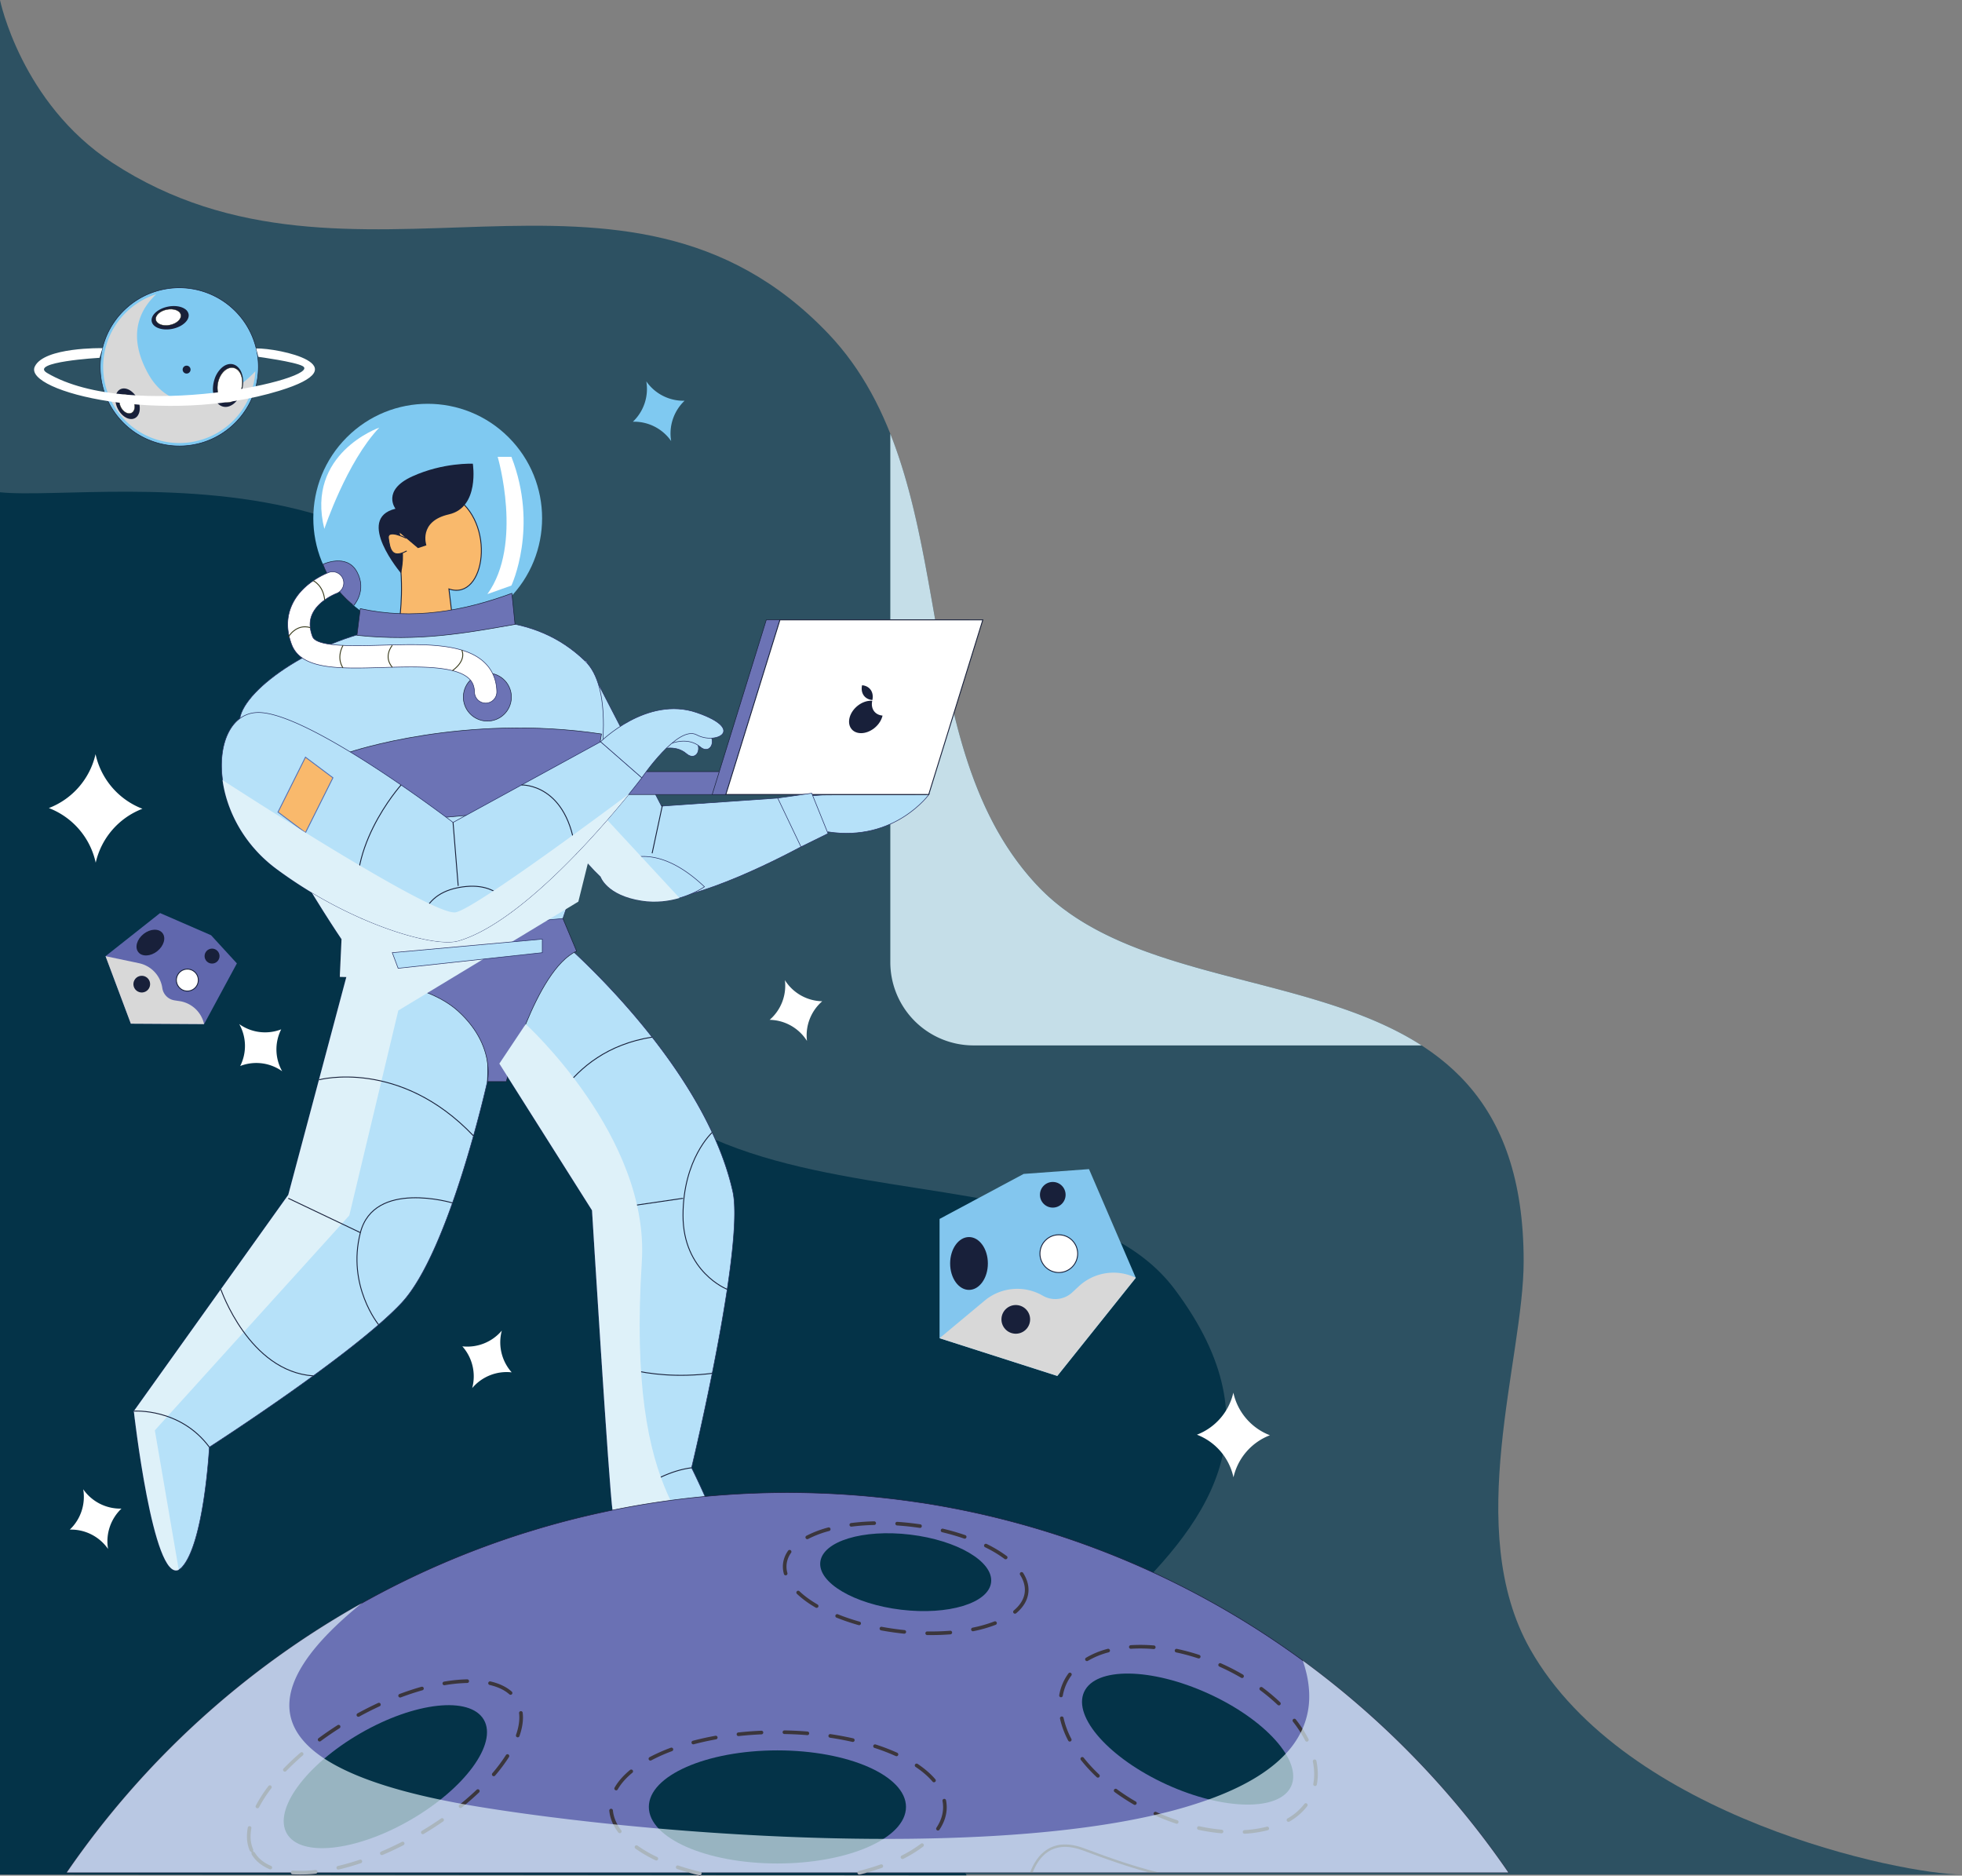 <svg xmlns="http://www.w3.org/2000/svg" viewBox="0 0 3510.03 3354.91"><rect x="0" y="0" width="3510.03" height="3354.91" fill="#808080" stroke="none"/><defs><style>.cls-1{isolation:isolate;}.cls-2{fill:#2d5162;}.cls-3{fill:#043348;}.cls-4{fill:#c5dee8;}.cls-19,.cls-21,.cls-24,.cls-4,.cls-9{mix-blend-mode:multiply;}.cls-5{fill:#b6e1f9;}.cls-11,.cls-5{stroke:#262e62;}.cls-11,.cls-12,.cls-13,.cls-14,.cls-15,.cls-17,.cls-23,.cls-26,.cls-5,.cls-7,.cls-8{stroke-miterlimit:10;}.cls-23,.cls-6{fill:#7fc9f1;}.cls-7{fill:#6c73b5;}.cls-13,.cls-14,.cls-23,.cls-7,.cls-8{stroke:#18203a;}.cls-15,.cls-8{fill:#f9b96c;}.cls-12,.cls-13,.cls-14,.cls-15,.cls-8{stroke-width:1.62px;}.cls-9{fill:#def1f9;}.cls-10,.cls-13,.cls-26{fill:#fff;}.cls-11,.cls-12,.cls-14{fill:none;}.cls-12,.cls-26{stroke:#383a1a;}.cls-15{stroke:#5271b6;}.cls-16{fill:#18203a;}.cls-17{fill:#6a71b4;stroke:#1b1d3d;}.cls-18{fill:#3b363c;}.cls-19{opacity:0.68;}.cls-20{fill:#83c6ee;}.cls-21,.cls-25{fill:#d8d8d8;}.cls-22{fill:#6067ad;}.cls-26{stroke-width:0.59px;}</style></defs><g class="cls-1"><g id="Layer_1" data-name="Layer 1"><path class="cls-2" d="M0,0S37.59,184.21,201.06,291.14C630,571.7,1115.28,213.36,1481.33,596.29c247.75,259.18,130,728.85,375.09,988.33,249.74,264.37,869.41,81.23,869.41,671.35,0,175.5-109.5,479.54,11.56,693.75,170.91,302.43,667.38,403.14,772.64,403.22L0,3353Z"/><path class="cls-3" d="M0,880.52C189,900,969,742.71,981.63,1531.86s874.79,447.22,1119.95,774.35c379.75,506.72-544.61,681.05-372.5,1048.2L0,3353Z"/><path class="cls-4" d="M2543.26,1869.93h-801.6a148.89,148.89,0,0,1-148.88-148.88V775.77c103.52,261,68.06,601.8,263.63,808.85C2019.47,1757.22,2340.23,1739.08,2543.26,1869.93Z"/><path class="cls-5" d="M1237.26,2625.39s101.31,202.63,64.47,218a12.86,12.86,0,0,1-2.82.83c-41.63,8.91-196.89-106.07-202.88-142-6.14-36.84-36.84-537.27-36.84-537.27L893.34,1902.5l-3-4.72c6.14-181.14,110.52-218,110.52-218s257.89,218,310.08,451.3C1332.77,2228.7,1237.26,2625.39,1237.26,2625.39Z"/><circle class="cls-6" cx="765.17" cy="926.92" r="204.65" transform="translate(-431.32 812.54) rotate(-45)"/><path class="cls-5" d="M871.92,1934.62s-67.55,303.94-153.51,396-343.85,257.89-343.85,257.89-9.22,171.93-49.13,214.91a19.28,19.28,0,0,1-5.65,4.39c-45.92,22.72-80.31-283.77-80.31-283.77l276.31-386.84,103.89-389.59,6.64-24.87c49.06-34.33,145.12-17.75,195.87,18.51,12.8,9.12,22.69,19.5,28.24,30.61,18.15,36.29,21.74,95.08,22.05,131.16C872.65,1921.94,871.92,1934.62,871.92,1934.62Z"/><path class="cls-7" d="M1031.56,1701.29c-73.68,33.77-125.87,233.33-125.87,233.33H871.92s2.94-12.44.55-31.56c-3-24.47-14.86-59.87-52.75-94.32-15.22-13.84-34.32-24.56-54.8-32.82-54.71-22.23-119.21-27.17-145.25-28.27-7.49-.31-11.79-.31-11.79-.31L611,1679.8c137.09-53.33,318.28-43.66,376.89-38.72,12.25,1.05,19.16,1.87,19.16,1.87Z"/><path class="cls-5" d="M1662.47,1420.37s-61.4,86-181.14,67.54c0,0-134.41,79.7-244.87,110.87-7.61,2.18-15.1,4.08-22.41,5.71-35.43,8-67,9.57-88.85.09-16.06-7-33.25-19.9-50.66-36.51-14.7-14-29.59-30.7-44.14-48.6-66.9-82.43-126.25-191.2-126.25-191.2l144.3-147.37,135.08,261,288.38-19.95Z"/><path class="cls-7" d="M577.81,1009.36s42.35-20.34,60.78,13.43-5.71,60.26-5.71,60.26S593.79,1054.25,577.81,1009.36Z"/><path class="cls-8" d="M715,1106.3s10.07-68-5-135.91,60.66-106.29,100.67-83.06c78,45.3,57.89,188.77-7.55,166.12l6.72,55.66Z"/><path class="cls-5" d="M1059.19,1456.84c-15.75,73.13-36.5,139.26-46.45,169.2-3.56,10.81-5.74,16.91-5.74,16.91l-26.28,2.46L611,1679.8s-52.68-77.49-101.52-166.68c-45.87-83.82-88.36-178-80.5-227.8,8.62-54.74,139.53-144.85,272.84-163.8s253-28.12,345.14,60.92C1094.56,1228.49,1082.22,1350.16,1059.19,1456.84Z"/><path class="cls-5" d="M1260.29,1586.16a144.64,144.64,0,0,1-23.83,12.62,176.53,176.53,0,0,1-20.81,7.43c-18.64,5.4-41.88,8.78-67.42,4.88-62.94-9.58-73.69-43-73.69-43s25.73-34.41,72.3-36.13C1176.59,1530.83,1214.82,1543.08,1260.29,1586.16Z"/><circle class="cls-7" cx="871.92" cy="1246.91" r="42.98" transform="translate(-541.96 1809.02) rotate(-76.72)"/><path class="cls-7" d="M644.53,1088.65c94.5,20.64,184,4.61,271.25-27.46l5.62,55.61c-86.19,15.2-171.55,31.29-282.81,19.58Z"/><path class="cls-9" d="M1215.65,1606.21c-18.64,5.4-41.88,8.78-67.42,4.88-62.94-9.58-73.69-43-73.69-43-14.7-14-29.59-30.7-44.14-48.6l-34.08-150,150.52,162.44,67.21,72.55Z"/><path class="cls-7" d="M626.61,1345s203.86-69,449.47-32.11l-21.49,125.87L677,1472.56Z"/><path class="cls-10" d="M868.84,1257.65a19.94,19.94,0,0,1-19.94-19.45c-.27-10.55-3.39-18.31-9.84-24.41-24.94-23.63-93.47-21.62-153.92-19.86-78.54,2.31-146.38,4.28-163.48-41.33-9.55-25.45-9.23-49.46,1-71.35,18.75-40.3,64.86-57.06,66.81-57.75a20,20,0,0,1,13.42,37.59c-.71.26-32.65,12.25-44.12,37.16-5.5,11.94-5.4,25.14.3,40.34,7.08,18.89,75.2,16.91,124.94,15.45,71.56-2.09,145.56-4.25,182.54,30.77,14.26,13.51,21.75,31.13,22.28,52.39a20,20,0,0,1-19.45,20.45Z"/><path class="cls-11" d="M868.84,1257.65a19.94,19.94,0,0,1-19.94-19.45c-.27-10.55-3.39-18.31-9.84-24.41-24.94-23.63-93.47-21.62-153.92-19.86-78.54,2.31-146.38,4.28-163.48-41.33-9.55-25.45-9.23-49.46,1-71.35,18.75-40.3,64.86-57.06,66.81-57.75a20,20,0,0,1,13.42,37.59c-.71.26-32.65,12.25-44.12,37.16-5.5,11.94-5.4,25.14.3,40.34,7.08,18.89,75.2,16.91,124.94,15.45,71.56-2.09,145.56-4.25,182.54,30.77,14.26,13.51,21.75,31.13,22.28,52.39a20,20,0,0,1-19.45,20.45Z"/><path class="cls-12" d="M560.5,1038.75s17.84,8,20.33,34.4"/><path class="cls-12" d="M515.78,1139.45s14-24.46,39.24-16.83"/><path class="cls-12" d="M613.62,1194.45s-12.69-15.88,0-40"/><path class="cls-12" d="M701.77,1154.41s-16.65,19.4,0,39.06"/><path class="cls-12" d="M826.07,1162.87s10,16.93-16.58,36.67"/><path class="cls-5" d="M1177.52,1341.74s29.15-11.94,50.64,6.48,39.92-24.56-12.28-46S1177.52,1341.74,1177.52,1341.74Z"/><path class="cls-5" d="M1202,1329.46s29.16-11.94,50.65,6.48,39.91-24.56-12.28-46S1202,1329.46,1202,1329.46Z"/><rect class="cls-7" x="1102.71" y="1380.19" width="554.07" height="40.94" transform="translate(2759.5 2801.33) rotate(180)"/><polygon class="cls-7" points="1274.1 1421.14 1637.08 1421.14 1733.88 1108.75 1370.9 1108.75 1274.1 1421.14"/><path class="cls-9" d="M1076.08,1446l-41.42,166.77L1012.74,1626l-24.9,15-7.12,4.33-158.54,95.88-57.26,34.63-52.37,31.65-87.63,366.52L277,2558.44l42.79,249.41c-45.92,22.72-80.31-283.77-80.31-283.77l276.31-386.84,103.89-389.59c-7.49-.31-11.79-.31-11.79-.31L611,1679.8s-52.68-77.49-101.52-166.68L858.13,1586l201.06-129.19Z"/><polygon class="cls-13" points="1298.51 1421.14 1661.49 1421.14 1758.28 1108.75 1395.3 1108.75 1298.51 1421.14"/><path class="cls-5" d="M1148.23,1391.2s-8.23,10.9-22.51,28.53c-21.06,25.91-55.2,66.37-95.48,108.1-35.27,36.56-75.31,74.08-115.34,103.61-32.55,24-65.09,42.74-95.18,51.43-13.54,3.9-37.36,2.42-67.72-4.46-29.66-6.69-65.55-18.51-104.23-35.46a792.74,792.74,0,0,1-153.48-89c-58.55-43.56-88.7-104.6-96.09-158.54-9.37-67.67,17.16-124.16,68.46-120.84,57.26,3.68,170.08,74,250.89,129.53,53.51,36.75,93,67,93,67l122.5-67h0l141.5-77.34Z"/><path class="cls-5" d="M1074.54,1326.73s82.9-82.89,171.93-52.19,33.77,58.33,0,39.91-98.24,76.75-98.24,76.75Z"/><path class="cls-14" d="M717.53,1404.08S607.8,1526.29,647.75,1643"/><path class="cls-14" d="M752,1678.42s-12.1-75.38,67.72-90.73,95.18,43.75,95.18,43.75"/><line class="cls-14" x1="810.51" y1="1471.03" x2="819.72" y2="1584.62"/><path class="cls-14" d="M933,1404.08s83.66-3.66,97.25,123.75"/><polygon class="cls-15" points="497.36 1452.61 546.48 1354.36 595.6 1391.2 546.48 1489.45 497.36 1452.61"/><path class="cls-16" d="M717.46,1025.39s-83-97.79-10-115.41c0,0-25.17-32.72,30.2-57.89s108.23-22.65,108.23-22.65,12.58,78-42.79,90.61-40.27,55.37-40.27,55.37l-15.1,5L715,952.77C722.94,983,722,1005.73,717.46,1025.39Z"/><path class="cls-8" d="M726.86,962.81s-34.52-17.59-32,0,5,37.75,32.72,22.65"/><path class="cls-10" d="M890.34,817.09s46,156.58-18.42,245.61l43-15.35S964,943,914.9,817.09Z"/><path class="cls-10" d="M678.5,764.9S546.48,811,580.25,946C580.25,946,620.16,826.3,678.5,764.9Z"/><polygon class="cls-5" points="1452.17 1418.84 1481.34 1490.98 1432.99 1514.77 1391.33 1427.48 1452.17 1418.84"/><line class="cls-14" x1="1185.07" y1="1440.33" x2="1166.65" y2="1526.29"/><path class="cls-14" d="M677.41,2369.53s-57.25-69.57-32.68-164.74,164.76-53.12,164.76-53.12"/><line class="cls-14" x1="515.78" y1="2143.39" x2="644.73" y2="2204.79"/><path class="cls-14" d="M239.47,2524.08s82.89-6.14,135.09,64.47"/><path class="cls-14" d="M1096,2702.15s67.55-67.55,141.23-76.76"/><path class="cls-14" d="M1274.1,2025.63s-52.19,47.14-52.19,148.46S1301,2306.21,1301,2306.21"/><line class="cls-14" x1="1074.54" y1="2164.88" x2="1221.91" y2="2143.39"/><path class="cls-14" d="M570.67,1931.42s144.16-38.93,276.43,100.33"/><path class="cls-14" d="M969.84,2023.53S1007,1880,1166.65,1855.1"/><path class="cls-14" d="M395.09,2306.21s50.48,147,165.41,154.82"/><path class="cls-14" d="M1076.08,2431.47s72.24,40.39,198.07,25.05"/><polygon class="cls-5" points="701.77 1704.03 970.16 1679.8 970.16 1704.03 712.27 1731.99 701.77 1704.03"/><path class="cls-16" d="M1578.22,1282.4c-4.86,16-21.78,29-37.79,29s-25-13-20.17-29,21.78-29,37.79-29c.81,0,1.61,0,2.39.11-3.12,14.07,4.69,25.3,18.42,26.45C1578.68,1280.77,1578.47,1281.59,1578.22,1282.4Z"/><path class="cls-16" d="M1560.65,1252.15c-13.72-1.16-21.53-12.38-18.41-26.46C1556,1226.85,1563.77,1238.08,1560.65,1252.15Z"/><path class="cls-9" d="M1298.91,2844.2c-41.63,8.91-196.89-106.07-202.88-142-6.14-36.84-36.84-537.27-36.84-537.27L893.34,1902.5l47.16-70.7s221.88,201.57,207.73,424.75C1120.33,2696.28,1250.74,2734.35,1298.91,2844.2Z"/><path class="cls-9" d="M1125.72,1419.73c-21.06,25.91-55.2,66.37-95.48,108.1-35.27,36.56-75.31,74.08-115.34,103.61-32.55,24-65.09,42.74-95.18,51.43-13.54,3.9-37.36,2.42-67.72-4.46-29.66-6.69-65.55-18.51-104.23-35.46a792.74,792.74,0,0,1-153.48-89c-58.55-43.56-88.7-104.6-96.09-158.54,38.8,25,91.48,58.64,146.44,92.69l1.93,1.19c32.33,20,65.4,40.13,96.87,58.67,48.17,28.43,92.53,53.21,124.61,68.35,23.4,11.08,40.28,17,47.34,15.5,9.83-2.09,34.57-16.67,67.24-38.19,39.79-26.25,91.31-62.76,141.78-99.38C1060.24,1468.2,1095.54,1442.17,1125.72,1419.73Z"/><path class="cls-17" d="M2330.58,2970.15A1554.89,1554.89,0,0,0,1648.85,2688l-.3,0c-.91-.16-1.82-.29-2.73-.42a1.17,1.17,0,0,0-.26,0,1581.9,1581.9,0,0,0-465.28-1.17c-3.4.48-6.82,1-10.22,1.54s-6.86,1-10.26,1.6q-19.65,3.15-39.1,6.78l-.37.06c-1.36.26-2.75.54-4.11.78-3.1.59-6.17,1.17-9.25,1.78s-6.19,1.21-9.28,1.84q-69.59,14.06-136.82,34.18c-6.56,2-13.1,4-19.63,6l-.09,0a1554.46,1554.46,0,0,0-293.42,126.38A1570.78,1570.78,0,0,0,119.3,3349.43H520.37a3.23,3.23,0,0,0,3,3.05c4.4.31,9,.46,13.66.46a252.09,252.09,0,0,0,28-1.63,3.24,3.24,0,0,0,2.6-1.88H1232.3c6.12,1.73,12.4,3.38,18.77,4.89a2.75,2.75,0,0,0,.75.09,3.24,3.24,0,0,0,3.16-2.49,3.09,3.09,0,0,0-.43-2.49h279.5a2.89,2.89,0,0,0,.09,1.13,3.23,3.23,0,0,0,3.14,2.44,3.74,3.74,0,0,0,.8-.08c4.39-1.11,8.76-2.28,13.05-3.49H2698.64A1571.56,1571.56,0,0,0,2330.58,2970.15Z"/><ellipse class="cls-3" cx="2124.68" cy="3110.81" rx="89.49" ry="203.49" transform="translate(-1586.7 3756.63) rotate(-65.54)"/><ellipse class="cls-3" cx="689.4" cy="3177.92" rx="203.49" ry="89.49" transform="translate(-1496.6 770.46) rotate(-30)"/><path class="cls-18" d="M835.83,3003.79h-.06a279.72,279.72,0,0,0-41.37,4.14,3.24,3.24,0,0,0-2.67,3.74,3.27,3.27,0,0,0,3.21,2.71,2.48,2.48,0,0,0,.54-.06,278,278,0,0,1,40.42-4,3.25,3.25,0,0,0-.07-6.5Zm79.75,22c-9.61-8.49-22.45-14.61-38.16-18.23a3.24,3.24,0,1,0-1.45,6.32c14.65,3.38,26.54,9,35.31,16.78a3.26,3.26,0,0,0,2.14.82,3.2,3.2,0,0,0,2.44-1.1A3.24,3.24,0,0,0,915.58,3025.81ZM758,3019.36a3.26,3.26,0,0,0-4-2.23c-12.84,3.61-26.09,8-39.32,12.95a3.24,3.24,0,0,0,1.15,6.27,3.64,3.64,0,0,0,1.15-.19c13-4.92,26.11-9.22,38.79-12.8A3.24,3.24,0,0,0,758,3019.36Zm-77.17,28.29a3.26,3.26,0,0,0-4.31-1.58c-12.32,5.7-24.74,11.95-36.91,18.62a3.25,3.25,0,0,0,1.56,6.11,3.4,3.4,0,0,0,1.56-.39c12-6.61,24.33-12.82,36.52-18.45A3.25,3.25,0,0,0,680.81,3047.65Zm254.28,15.92a3.23,3.23,0,0,0-3.6-2.86,3.28,3.28,0,0,0-2.85,3.61,66,66,0,0,1,.43,7.54c0,9.63-2,20.17-5.93,31.36a3.25,3.25,0,0,0,2,4.16,3.79,3.79,0,0,0,1.08.17,3.24,3.24,0,0,0,3.07-2.16c4.18-11.89,6.3-23.16,6.3-33.53A70.24,70.24,0,0,0,935.09,3063.57Zm-326.61,23.16a3.24,3.24,0,0,0-4.48-1c-11.73,7.45-23.21,15.33-34.12,23.38a3.26,3.26,0,0,0-.69,4.55,3.33,3.33,0,0,0,2.62,1.32,3.27,3.27,0,0,0,1.93-.65c10.8-8,22.14-15.74,33.75-23.12A3.25,3.25,0,0,0,608.48,3086.73Zm-66.37,48.51a3.25,3.25,0,0,0-4.57-.32c-10.76,9.28-20.91,18.85-30.13,28.42a3.24,3.24,0,1,0,4.65,4.5c9.11-9.41,19.09-18.85,29.72-28A3.27,3.27,0,0,0,542.11,3135.24Zm367.48,3a3.25,3.25,0,0,0-4.48,1,294,294,0,0,1-24.34,32.58,3.25,3.25,0,0,0,4.94,4.22,296.19,296.19,0,0,0,24.87-33.32A3.26,3.26,0,0,0,909.59,3138.27Zm-52.35,63.24a3.22,3.22,0,0,0-4.59-.11c-8.81,8.38-18.27,16.73-28.23,24.83-.84.69-1.69,1.36-2.53,2.06a3.24,3.24,0,0,0,2,5.76,3.16,3.16,0,0,0,2-.72c2.29-1.86,4.59-3.72,6.84-5.61,8.51-7.08,16.69-14.33,24.33-21.62A3.25,3.25,0,0,0,857.24,3201.51Zm-372.43-7.41a3.23,3.23,0,0,0-4.55.61,246.24,246.24,0,0,0-22.62,35,3.23,3.23,0,0,0,1.36,4.38,3.15,3.15,0,0,0,1.52.36,3.23,3.23,0,0,0,2.87-1.73,241.6,241.6,0,0,1,22-34A3.26,3.26,0,0,0,484.81,3194.1Zm308.81,59.45a3.24,3.24,0,0,0-4.51-.82c-11.06,7.64-22.64,15.09-34.42,22.1a3.25,3.25,0,0,0,1.67,6,3.31,3.31,0,0,0,1.65-.45c11.9-7.11,23.61-14.62,34.78-22.37A3.2,3.2,0,0,0,793.62,3253.55Zm-70.36,42.5a3.26,3.26,0,0,0-4.37-1.41c-12.28,6.25-24.73,12.08-37.06,17.32a3.25,3.25,0,0,0-1.71,4.26,3.22,3.22,0,0,0,3,2,3.13,3.13,0,0,0,1.28-.24c12.47-5.3,25.07-11.21,37.45-17.53A3.27,3.27,0,0,0,723.26,3296.05Zm-238.41,41.47c-13.4-5.65-23.32-13.89-29.44-24.5a2.93,2.93,0,0,1-2.25-4.38,57.1,57.1,0,0,1-4.88-23.81,80.54,80.54,0,0,1,1.41-14.57,3.24,3.24,0,1,0-6.38-1.17,87.24,87.24,0,0,0-1.52,15.74,63.54,63.54,0,0,0,5.46,26.5,3.57,3.57,0,0,1,2.53,4.93c6.86,11.87,17.79,21,32.56,27.26a3.29,3.29,0,0,0,1.25.26,3.26,3.26,0,0,0,1.26-6.26Zm162.9-9a3.25,3.25,0,0,0-4.11-2.06c-13.32,4.49-26.52,8.27-39.25,11.28a3.25,3.25,0,0,0,.76,6.41,3.56,3.56,0,0,0,.73-.09c12.93-3,26.33-6.9,39.84-11.43A3.27,3.27,0,0,0,647.75,3328.56Zm-83.45,16.28a228.11,228.11,0,0,1-40.49,1.17,3.24,3.24,0,0,0-3.46,3,2.68,2.68,0,0,0,0,.41,3.23,3.23,0,0,0,3,3.05c4.4.31,9,.46,13.66.46a252.09,252.09,0,0,0,28-1.63,3.24,3.24,0,0,0,2.6-1.88,3.18,3.18,0,0,0,.28-1.71A3.3,3.3,0,0,0,564.3,3344.84Z"/><ellipse class="cls-3" cx="1390.8" cy="3232.04" rx="230.02" ry="101.15"/><ellipse class="cls-3" cx="1620.27" cy="2812.07" rx="67.66" ry="153.86" transform="translate(-1364.72 4085.96) rotate(-83.16)"/><path class="cls-18" d="M1699.62,2916.92c-13.12,1-26.8,1.45-40.79,1.23h-.06a3.25,3.25,0,0,0,0,6.5c2.54,0,5.07,0,7.58,0,11.5,0,22.88-.43,33.84-1.3a3.25,3.25,0,1,0-.52-6.47Zm-81.55-1.21c-2.92-.31-5.87-.63-8.81-1-10.63-1.27-21.28-2.9-31.63-4.82a3.25,3.25,0,1,0-1.19,6.38c10.48,1.95,21.26,3.6,32,4.89,3,.35,6,.7,8.92,1a2.06,2.06,0,0,0,.34,0,3.24,3.24,0,0,0,.33-6.47Zm165.07-13.64a3.24,3.24,0,0,0-4.2-1.84,236.18,236.18,0,0,1-39,11.15,3.25,3.25,0,0,0,.65,6.43,3.07,3.07,0,0,0,.65-.07,241.24,241.24,0,0,0,40-11.45A3.27,3.27,0,0,0,1783.14,2902.07Zm-245.3-1.43a380.7,380.7,0,0,1-38.62-13.07,3.25,3.25,0,1,0-2.4,6,389.32,389.32,0,0,0,39.27,13.3,3.32,3.32,0,0,0,.88.11,3.24,3.24,0,0,0,.87-6.37Zm292.51-87.28a3.25,3.25,0,0,0-5.48,3.48c5.74,9,8.64,18.06,8.64,26.84a39.58,39.58,0,0,1-.28,4.75c-1.41,11.73-8,22.55-19.53,32.23a3.25,3.25,0,0,0,2.1,5.74,3.17,3.17,0,0,0,2.08-.76c12.86-10.76,20.18-23,21.8-36.44a46.08,46.08,0,0,0,.33-5.52C1840,2833.64,1836.76,2823.44,1830.35,2813.36Zm-367.74,56.56c-12.88-7.47-23.81-15.45-32.49-23.77a3.26,3.26,0,0,0-4.51,4.7,179,179,0,0,0,33.75,24.7,3.16,3.16,0,0,0,1.63.43,3.25,3.25,0,0,0,1.62-6.06Zm-47.34-92.46a3.25,3.25,0,1,0-5.31-3.76,49.63,49.63,0,0,0-9.09,22.88,46.44,46.44,0,0,0-.32,5.52,49.11,49.11,0,0,0,1.88,13.35,3.1,3.1,0,0,0,.78,1.35,3.14,3.14,0,0,0,2.34,1,4.24,4.24,0,0,0,.88-.1,3.23,3.23,0,0,0,2.06-1.8,3.11,3.11,0,0,0,.2-2.21,42.32,42.32,0,0,1-1.65-11.6,39.41,39.41,0,0,1,.28-4.74A43,43,0,0,1,1415.27,2777.46Zm385.73,5.76a228.34,228.34,0,0,0-35.72-21.47,3.25,3.25,0,1,0-2.88,5.82,220.37,220.37,0,0,1,34.7,20.85,3.18,3.18,0,0,0,2,.65,3.25,3.25,0,0,0,2-5.85Zm-315.27-48.77a3.28,3.28,0,0,0-4-2.3,194,194,0,0,0-39,14.83,3.25,3.25,0,0,0,1.51,6.13,3.32,3.32,0,0,0,1.49-.37,187.19,187.19,0,0,1,37.74-14.31A3.26,3.26,0,0,0,1485.73,2734.45Zm241.16,11.45c-12.64-4.35-26-8.25-39.81-11.52a3.24,3.24,0,1,0-1.51,6.3c13.57,3.25,26.75,7.06,39.2,11.37a3.61,3.61,0,0,0,1.06.17,3.25,3.25,0,0,0,1.06-6.32Zm-80.46-19.38c-1.13-.17-2.25-.32-3.4-.47q-5.46-.78-11-1.45c-8.9-1.06-17.9-1.91-26.78-2.49a3.24,3.24,0,1,0-.43,6.47c8.77.59,17.64,1.41,26.45,2.47,2.13.26,4.27.52,6.41.82,2.62.33,5.22.69,7.77,1.08a2.7,2.7,0,0,0,.48.05,3.26,3.26,0,0,0,.48-6.48Zm-82.57-5.32a397.15,397.15,0,0,0-41.33,3.05,3.24,3.24,0,0,0,.39,6.45,3.17,3.17,0,0,0,.44,0,400.61,400.61,0,0,1,40.67-3,3.24,3.24,0,0,0,3.16-3.33A3.3,3.3,0,0,0,1563.86,2721.2Z"/><path class="cls-18" d="M1444.73,3097.16c-13.57-1.08-27.45-1.75-41.28-2h-.07a3.25,3.25,0,0,0-.06,6.5c13.7.23,27.47.88,40.89,2h.26a3.25,3.25,0,0,0,.26-6.48Zm-82.63-1.45c-13.86.61-27.73,1.67-41.22,3.12a3.24,3.24,0,0,0,.35,6.47,1.88,1.88,0,0,0,.34,0c13.36-1.43,27.09-2.49,40.83-3.07a3.25,3.25,0,1,0-.3-6.5Zm164.4,13.68c-13.1-3-26.78-5.49-40.68-7.57a3.25,3.25,0,0,0-1,6.43c13.74,2,27.25,4.56,40.2,7.49a4.25,4.25,0,0,0,.71.06,3.25,3.25,0,0,0,.72-6.41Zm-242.79-2a3.25,3.25,0,0,0-3.77-2.62c-13.89,2.49-27.49,5.5-40.41,8.92a3.24,3.24,0,0,0,.82,6.38,4,4,0,0,0,.84-.1c12.75-3.38,26.18-6.35,39.9-8.82A3.22,3.22,0,0,0,1283.71,3107.34Zm321.5,27.75a364.39,364.39,0,0,0-38.75-14.83,3.24,3.24,0,1,0-2,6.17,364.27,364.27,0,0,1,38,14.57,3.23,3.23,0,0,0,1.35.3,3.25,3.25,0,0,0,1.34-6.21Zm-401-7.08a3.24,3.24,0,0,0-4.18-1.9,315.7,315.7,0,0,0-38,16.88,3.25,3.25,0,0,0,1.51,6.11,3.16,3.16,0,0,0,1.52-.37,311.5,311.5,0,0,1,37.19-16.54A3.26,3.26,0,0,0,1204.18,3128Zm469.16,54.56c-8.21-9.66-18.84-18.88-31.63-27.45a3.25,3.25,0,1,0-3.62,5.39c12.3,8.24,22.49,17.08,30.29,26.26a3.26,3.26,0,0,0,4.59.36A3.23,3.23,0,0,0,1673.34,3182.57Zm-541.62-16.28a3.24,3.24,0,0,0-4.57-.44c-12.08,10-21.41,20.59-27.69,31.63a3.24,3.24,0,0,0,1.22,4.42,3.08,3.08,0,0,0,1.6.43,3.22,3.22,0,0,0,2.81-1.64c5.91-10.33,14.72-20.38,26.2-29.84A3.23,3.23,0,0,0,1131.72,3166.29Zm560.75,53.92a3.24,3.24,0,1,0-6.36,1.24,59.84,59.84,0,0,1,1.06,11.08c0,12.45-4,24.77-11.91,36.65a3.24,3.24,0,0,0,2.71,5,3.17,3.17,0,0,0,2.7-1.45c8.62-13,13-26.49,13-40.24A64,64,0,0,0,1692.47,3220.21Zm-581.08,53.62a82.42,82.42,0,0,1-6.58-10,65.07,65.07,0,0,1-8.38-25.7,3.24,3.24,0,0,0-6.45.61A69.55,69.55,0,0,0,1097,3263a90.6,90.6,0,0,0,9.16,14.74,3.29,3.29,0,0,0,2.59,1.28,3.17,3.17,0,0,0,2-.67A3.25,3.25,0,0,0,1111.39,3273.83Zm540.69,24.55a3.27,3.27,0,0,0-4.55-.6,219.76,219.76,0,0,1-34.44,21.23,3.26,3.26,0,0,0-1.45,4.36,3.25,3.25,0,0,0,4.35,1.45,225.29,225.29,0,0,0,35.48-21.87A3.26,3.26,0,0,0,1652.08,3298.38Zm-476.55,23.21a233.73,233.73,0,0,1-35-20.35,3.26,3.26,0,0,0-4.53.76,3.23,3.23,0,0,0,.76,4.52,241.29,241.29,0,0,0,36,20.94,3.34,3.34,0,0,0,1.41.3,3.2,3.2,0,0,0,2.92-1.84A3.25,3.25,0,0,0,1175.53,3321.59Zm404.2,15.24a3.27,3.27,0,0,0-4.16-2c-12.27,4.37-25.43,8.31-39.07,11.76a3.23,3.23,0,0,0-2.45,2.81,2.89,2.89,0,0,0,.09,1.13,3.23,3.23,0,0,0,3.14,2.44,3.74,3.74,0,0,0,.8-.08c4.39-1.11,8.76-2.28,13.05-3.49,9.2-2.6,18.12-5.43,26.63-8.44A3.26,3.26,0,0,0,1579.73,3336.83Zm-325.18,12.6a3.09,3.09,0,0,0-2-1.43c-13.68-3.25-26.89-7-39.27-11.21a3.25,3.25,0,0,0-2.08,6.15c6.8,2.29,13.84,4.46,21.07,6.49,6.12,1.73,12.4,3.38,18.77,4.89a2.75,2.75,0,0,0,.75.09,3.24,3.24,0,0,0,3.16-2.49A3.09,3.09,0,0,0,1254.55,3349.43Z"/><path class="cls-18" d="M2270.26,3269.76a3.23,3.23,0,0,0-3.94-2.33,212.6,212.6,0,0,1-40,6.06,3.25,3.25,0,0,0,.19,6.49.68.68,0,0,0,.2,0,215.72,215.72,0,0,0,41.22-6.23A3.26,3.26,0,0,0,2270.26,3269.76Zm-84.55,3a329.72,329.72,0,0,1-40.23-6.17,3.27,3.27,0,0,0-3.85,2.52,3.24,3.24,0,0,0,2.49,3.85,340.42,340.42,0,0,0,41,6.28h.28a3.25,3.25,0,0,0,.29-6.48Zm-79.54-16.93c-10.24-3.39-20.5-7.29-30.59-11.6q-3.73-1.59-7.4-3.25a3.24,3.24,0,0,0-3,5.7,2.82,2.82,0,0,0,.38.21,411.31,411.31,0,0,0,38.6,15.09,3,3,0,0,0,1,.18,3.28,3.28,0,0,0,3.08-2.23A3.25,3.25,0,0,0,2106.17,3255.84Zm231.9-29.76a3.25,3.25,0,0,0-4.55.63,100.66,100.66,0,0,1-29.94,25.87,3.25,3.25,0,1,0,3.25,5.62,107,107,0,0,0,31.86-27.58A3.23,3.23,0,0,0,2338.07,3226.08Zm-306.17-3.7a378.81,378.81,0,0,1-34.14-22.28,3.25,3.25,0,0,0-3.84,5.24,387.71,387.71,0,0,0,34.73,22.67,3.33,3.33,0,0,0,1.62.43,3.25,3.25,0,0,0,1.63-6.06Zm323.2-72.44a3.25,3.25,0,1,0-6.36,1.3,110,110,0,0,1,2.34,22.19,93.26,93.26,0,0,1-1.61,17.41,3.23,3.23,0,0,0,2.58,3.78,2.66,2.66,0,0,0,.61.07,3.22,3.22,0,0,0,3.18-2.64,99.45,99.45,0,0,0,1.73-18.62A117.63,117.63,0,0,0,2355.1,3149.94Zm-388.67,24.14a281.3,281.3,0,0,1-27.54-29.85,3.24,3.24,0,1,0-5.08,4,286.22,286.22,0,0,0,28.18,30.57,3.28,3.28,0,0,0,2.23.87,3.24,3.24,0,0,0,2.21-5.61Zm374.43-63.52a203.94,203.94,0,0,0-10.7-18.38c-3.63-5.58-7.62-11.14-11.92-16.64a3.24,3.24,0,0,0-5.11,4,231.31,231.31,0,0,1,13.74,19.57q4.52,7.21,8.21,14.42a3.25,3.25,0,0,0,2.88,1.75,3.41,3.41,0,0,0,1.49-.34A3.28,3.28,0,0,0,2340.86,3110.56Zm-424.15-.17a150.86,150.86,0,0,1-14-37.6,3.23,3.23,0,0,0-3.86-2.49,3.27,3.27,0,0,0-2.49,3.87A158,158,0,0,0,1911,3113.4a3.25,3.25,0,0,0,2.88,1.75,3.16,3.16,0,0,0,1.49-.39A3.26,3.26,0,0,0,1916.71,3110.39Zm373.49-65.55a341.65,341.65,0,0,0-31.8-26.67,3.25,3.25,0,1,0-3.87,5.22,333.2,333.2,0,0,1,31.21,26.15,3.2,3.2,0,0,0,2.23.88,3.22,3.22,0,0,0,2.23-5.58ZM1916,2992.52a3.22,3.22,0,0,0-4.52.69,90.7,90.7,0,0,0-9.59,16.34,92,92,0,0,0-6.93,22.54,3.24,3.24,0,0,0,2.64,3.74,2.05,2.05,0,0,0,.56.05,3.24,3.24,0,0,0,3.19-2.69,87,87,0,0,1,6.45-21,84.73,84.73,0,0,1,8.9-15.18A3.25,3.25,0,0,0,1916,2992.52Zm307.75,2.85a403.27,403.27,0,0,0-36.82-19l-2.75-1.25a3.27,3.27,0,0,0-4.29,1.64,3.24,3.24,0,0,0,1.65,4.29l2.71,1.23a399.44,399.44,0,0,1,36.23,18.75,3.37,3.37,0,0,0,1.63.43,3.24,3.24,0,0,0,1.64-6Zm-238.11-43.81a3.23,3.23,0,0,0-4-2.3,150.77,150.77,0,0,0-38.75,15.94,3.23,3.23,0,0,0,1.67,6,3.12,3.12,0,0,0,1.66-.45,145.26,145.26,0,0,1,37.09-15.22A3.26,3.26,0,0,0,1985.65,2951.56Zm159.88,8.57a377.83,377.83,0,0,0-40-10.8,3.24,3.24,0,1,0-1.34,6.34,367.66,367.66,0,0,1,39.33,10.63,3.36,3.36,0,0,0,1,.15,3.25,3.25,0,0,0,3.09-2.23A3.21,3.21,0,0,0,2145.53,2960.13Zm-81.1-16.91a282.92,282.92,0,0,0-41.56-.5,3.23,3.23,0,0,0-3,3.45,3.27,3.27,0,0,0,3.44,3,274.18,274.18,0,0,1,40.61.5,1.37,1.37,0,0,0,.28,0,3.26,3.26,0,0,0,.26-6.5Z"/><path class="cls-18" d="M1940.13,3306.26c-26.87-10.15-49.53-9.39-67.37,2.25-15,9.77-24.27,25.59-30.07,40.92h4.76c5.59-14.18,14.25-28.53,27.67-37.3,16.62-10.82,38-11.45,63.49-1.8,41.68,15.74,80.34,29.12,117.36,39.1h17.42C2031.57,3339.21,1987.84,3324.3,1940.13,3306.26Z"/><g class="cls-19"><path class="cls-9" d="M2698.64,3349.43H1551.13c-4.29,1.21-8.66,2.38-13.05,3.49a3.74,3.74,0,0,1-.8.08,3.23,3.23,0,0,1-3.14-2.44,2.89,2.89,0,0,1-.09-1.13h-279.5a3.09,3.09,0,0,1,.43,2.49,3.24,3.24,0,0,1-3.16,2.49,2.75,2.75,0,0,1-.75-.09c-6.37-1.51-12.65-3.16-18.77-4.89H567.61a3.24,3.24,0,0,1-2.6,1.88,252.09,252.09,0,0,1-28,1.63c-4.67,0-9.26-.15-13.66-.46a3.23,3.23,0,0,1-3-3.05H119.3a1570.78,1570.78,0,0,1,528.43-482.15c-17.23,13.92-33.14,27.78-47.48,41.57-48,46.08-78.45,91-82.24,132.72-.15,1.8-.26,3.57-.32,5.35-1.28,35.83,17.62,69.14,62.52,98.65C623.5,3174,691,3198.93,787.86,3219.09q17.63,3.66,36.56,7.14c2.77.48,5.57,1,8.38,1.49q13.91,2.47,28.49,4.81c36.63,5.89,76.57,11.65,119.11,17.08l4.61.58q15.94,2,32.32,4l5,.58q36.36,4.32,74.75,8.27l7.77.78q36,3.64,73.39,6.89c128.16,11.1,266.88,18.33,402.39,18.5,58.3.09,116-1.14,172-3.94,1.64-.06,3.29-.15,4.93-.23,72.27-3.71,141.65-10,205.77-19.49l10.69-1.62c31.85-4.91,62.33-10.65,91.17-17.23,3.5-.8,7-1.63,10.45-2.45a815.45,815.45,0,0,0,87-25.59h0c59.1-21.32,106.33-48.23,137.53-81.7a163.66,163.66,0,0,0,26.75-37.84c1.17-2.27,2.28-4.59,3.29-6.93a142.32,142.32,0,0,0,12-60c0-1.93-.07-3.9-.17-5.87a186.11,186.11,0,0,0-5.74-37.15q-2.34-9.32-5.69-19A1571.56,1571.56,0,0,1,2698.64,3349.43Z"/></g><polygon class="cls-20" points="1680.89 2180.3 1680.89 2393.63 1891.52 2461.14 2031.94 2285.62 1948.23 2091.19 1831.29 2099.79 1680.89 2180.3"/><path class="cls-21" d="M1680.89,2393.63l80.65-67.2a91.13,91.13,0,0,1,104.1-8.8h0a44.52,44.52,0,0,0,52.74-6l11.5-10.73a91.12,91.12,0,0,1,101.36-15.65l.7.33-140.42,175.52Z"/><ellipse class="cls-16" cx="1733.55" cy="2259.97" rx="33.75" ry="47.26"/><circle class="cls-13" cx="1894.22" cy="2242.41" r="33.75" transform="translate(-1030.82 1996.2) rotate(-45)"/><circle class="cls-16" cx="1883.42" cy="2137.1" r="22.95"/><circle class="cls-16" cx="1817.26" cy="2359.88" r="25.65" transform="translate(-1109.16 1805.35) rotate(-41.67)"/><polygon class="cls-22" points="286.39 1633.18 188.83 1710.3 234.1 1831.03 365.14 1831.79 423.79 1723.22 377.58 1672.85 286.39 1633.18"/><path class="cls-21" d="M188.83,1710.3l59.89,12.59a53.12,53.12,0,0,1,41.66,44.42h0a26,26,0,0,0,21.79,22l9.06,1.38A53.13,53.13,0,0,1,365,1831.35l.1.44-131-.76Z"/><ellipse class="cls-16" cx="268.99" cy="1686.06" rx="27.55" ry="19.68" transform="translate(-987.64 530.19) rotate(-38.33)"/><circle class="cls-13" cx="335.11" cy="1753.19" r="19.68" transform="translate(-1245.22 923.4) rotate(-51.48)"/><circle class="cls-16" cx="379.37" cy="1710.18" r="13.38" transform="translate(-1122.28 808.13) rotate(-46.5)"/><circle class="cls-16" cx="253.57" cy="1760.46" r="14.95" transform="translate(-1412.23 1137.03) rotate(-61.29)"/><path class="cls-10" d="M254.82,1446.64a135.48,135.48,0,0,0-83.59,96.47,135.45,135.45,0,0,0-83.85-97.74,135.51,135.51,0,0,0,83.56-96.44A135.56,135.56,0,0,0,254.82,1446.64Z"/><path class="cls-10" d="M503.08,1841.17a79.62,79.62,0,0,0,1.74,75,79.62,79.62,0,0,0-75.1-9.4,79.64,79.64,0,0,0-1.74-75A79.67,79.67,0,0,0,503.08,1841.17Z"/><path class="cls-10" d="M2271.89,2567.23a105.69,105.69,0,0,0-65.2,75.24,105.67,105.67,0,0,0-65.4-76.24,105.68,105.68,0,0,0,65.18-75.21A105.73,105.73,0,0,0,2271.89,2567.23Z"/><path class="cls-6" d="M1224.73,716.78a80.73,80.73,0,0,0-24,72.19,80.71,80.71,0,0,0-68.48-34.64,80.74,80.74,0,0,0,24-72.17A80.77,80.77,0,0,0,1224.73,716.78Z"/><path class="cls-10" d="M217.32,2698.43a80.73,80.73,0,0,0-24,72.19A80.71,80.71,0,0,0,124.87,2736a80.76,80.76,0,0,0,24-72.17A80.8,80.8,0,0,0,217.32,2698.43Z"/><path class="cls-10" d="M915.41,2454.72a80.72,80.72,0,0,0-70.66,28.17,80.72,80.72,0,0,0-17.62-74.7A80.75,80.75,0,0,0,897.77,2380,80.77,80.77,0,0,0,915.41,2454.72Z"/><path class="cls-10" d="M1471,1790.94a80.74,80.74,0,0,0-27.29,71,80.71,80.71,0,0,0-66.8-37.76,80.79,80.79,0,0,0,27.27-71A80.77,80.77,0,0,0,1471,1790.94Z"/><path class="cls-23" d="M462,664.41A141.52,141.52,0,0,0,278.05,521.35a139.61,139.61,0,0,0-39.6,19.79c-2.86,2.05-5.66,4.21-8.37,6.51s-5.2,4.51-7.7,6.92a140.7,140.7,0,0,0-19.85,23.94q-1.56,2.36-3,4.76c-1,1.62-1.93,3.26-2.84,4.92-2,3.68-3.85,7.42-5.52,11.24-.8,1.85-1.58,3.71-2.29,5.6s-1.47,3.88-2.12,5.85A141.57,141.57,0,0,0,219,754.62,144.1,144.1,0,0,0,239.24,772a142.09,142.09,0,0,0,122.65,19.7q3-.9,5.93-1.95c1.92-.66,3.8-1.38,5.67-2.13q5.79-2.33,11.37-5.16c1.69-.87,3.37-1.76,5-2.71h0c1.64-.91,3.24-1.84,4.84-2.83A142.61,142.61,0,0,0,419.06,758c2.79-2.69,5.46-5.49,8-8.39,2.37-2.69,4.64-5.45,6.76-8.3A140.91,140.91,0,0,0,462,664.41Z"/><g class="cls-24"><path class="cls-25" d="M415.46,754.24a136.29,136.29,0,1,1-135.85-228c-28.76,26.78-52.84,72.28-15,141.36,45.37,82.9,139.22,53.84,192.2-3.55A135.82,135.82,0,0,1,415.46,754.24Z"/></g><path class="cls-16" d="M330.75,577.42a39.62,39.62,0,0,1-9.89,6.64,53.85,53.85,0,0,1-27.34,5.05c-11.59-1-20.51-6.28-22.09-14.09a12.57,12.57,0,0,1,.14-5.59h0c2.2-9.14,13.71-17.87,28.8-20.92,8.91-1.81,17.72-1.35,24.78,1.25a26.33,26.33,0,0,1,6,3.08,14.47,14.47,0,0,1,6.21,8.85C338.39,566.86,336.05,572.44,330.75,577.42Z"/><ellipse class="cls-26" cx="301.17" cy="567.52" rx="22.82" ry="14.12" transform="translate(-106.52 70.96) rotate(-11.43)"/><path class="cls-16" d="M418.78,721.6a27.18,27.18,0,0,1-9.06,5.21,18.91,18.91,0,0,1-10.18.6c-6.76-1.5-12.29-6.79-15.58-14.88,0,0,0,0,0,0a45.68,45.68,0,0,1-2.91-20,55.35,55.35,0,0,1,1.25-8.72c.31-1.43.68-2.84,1.1-4.2A47.37,47.37,0,0,1,396,658.42c6.43-6,13.68-8.41,20.45-6.9a18.56,18.56,0,0,1,6.7,3A26.25,26.25,0,0,1,432,666.45a45.09,45.09,0,0,1,3,17.76h0a55.92,55.92,0,0,1-1.34,11C431.2,706.45,425.62,715.83,418.78,721.6Z"/><path class="cls-16" d="M225.12,746.76c-5.87-3.21-11-8.85-14.52-15.84a42.61,42.61,0,0,1-3.16-8.59c-2.79-11.46.14-22.21,7.93-26.08,4.62-2.3,10.31-1.85,16,1.27a27.89,27.89,0,0,1,2.8,1.77,37.69,37.69,0,0,1,11.7,14.06c3.48,7,4.87,14.51,3.89,21.15a20.75,20.75,0,0,1-3.38,9,14.14,14.14,0,0,1-5.26,4.57c-4.25,2.11-9.39,1.9-14.64-.56C226,747.25,225.58,747,225.12,746.76Z"/><ellipse class="cls-26" cx="227.28" cy="722.62" rx="12.49" ry="17.93" transform="translate(-298.17 176.96) rotate(-26.46)"/><ellipse class="cls-26" cx="411.24" cy="688.71" rx="31.51" ry="21.73" transform="translate(-350.46 940.21) rotate(-77.43)"/><path class="cls-16" d="M337,667.44a7.07,7.07,0,1,1,3.17-9.47A7.07,7.07,0,0,1,337,667.44Z"/><path class="cls-10" d="M183.36,622.73S78.48,620.56,62.18,655.79c-20.74,44.85,231.16,106.29,437.21,43.26,147.57-45.15-.52-76.56-41.15-75.8l3.93,15s66,8.89,79.51,16.71c37.16,21.52-306.24,101.31-457.28,12.26C50.55,647.3,178.06,640,178.06,640Z"/></g></g></svg>